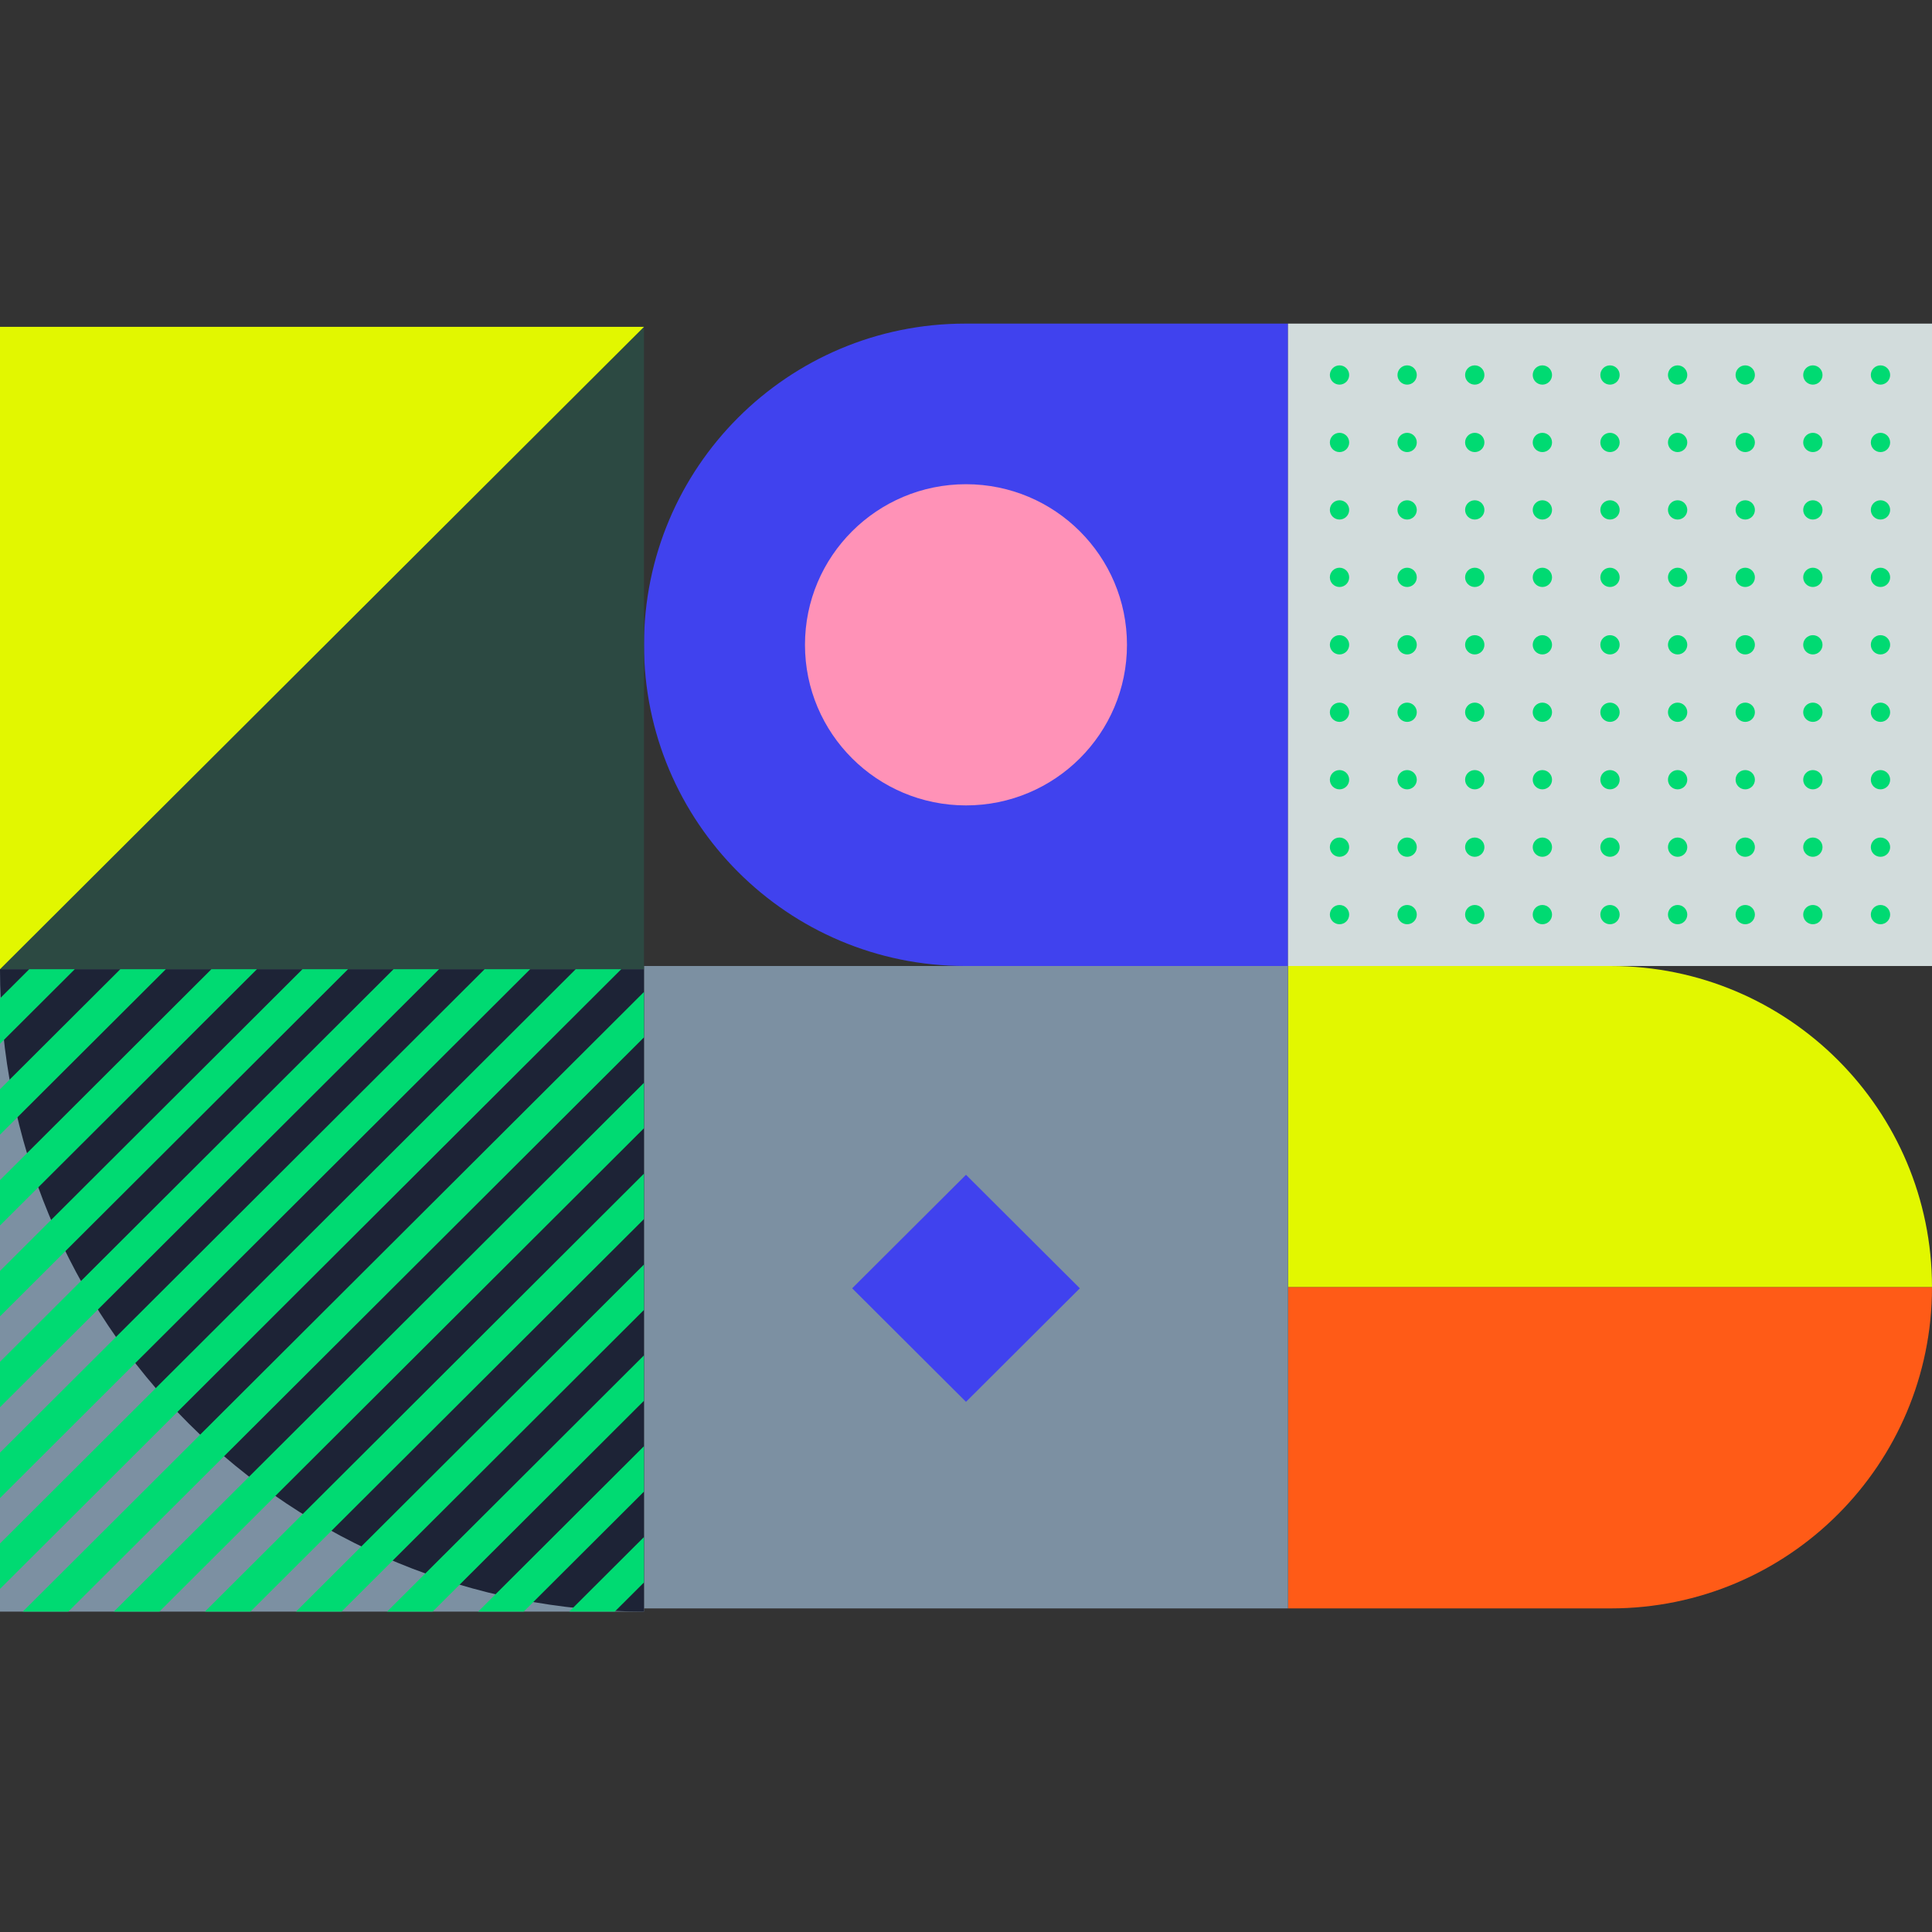 <svg width="400" height="400" viewBox="0 0 400 400" fill="none" xmlns="http://www.w3.org/2000/svg">
<rect x="0" y="0" width="400" height="400" fill="#333333" stroke="none"/>
<path d="M266.667 266.501V200.001H333.499C370.227 200.001 400 229.774 400 266.501V266.501H266.667Z" fill="#E2F700"/>
<path d="M266.667 333.002V266.501H400V266.501C400 303.228 370.227 333.002 333.499 333.002H266.667Z" fill="#FF5B17"/>
<rect width="133.001" height="133.333" transform="matrix(0 -1 -1 0 266.667 333.002)" fill="#7C90A2"/>
<rect width="33.292" height="33.292" transform="matrix(-0.708 0.706 0.708 0.706 200 243.226)" fill="#4042EE"/>
<path d="M266.667 67V200.001H199.834C163.106 200.001 133.333 170.228 133.333 133.5V133.5C133.333 96.773 163.106 67 199.834 67H266.667Z" fill="#4042EE"/>
<ellipse cx="33.333" cy="33.25" rx="33.333" ry="33.25" transform="matrix(1 0 0 -1 166.662 166.751)" fill="#FF92B7"/>
<rect width="133.001" height="133.333" transform="matrix(0 1 1 0 266.667 67)" fill="#D2DCDC"/>
<ellipse cx="277.333" cy="77.64" rx="2" ry="1.995" fill="#00DA72"/>
<ellipse cx="291.333" cy="77.64" rx="2" ry="1.995" fill="#00DA72"/>
<ellipse cx="305.333" cy="77.64" rx="2" ry="1.995" fill="#00DA72"/>
<ellipse cx="319.333" cy="77.64" rx="2" ry="1.995" fill="#00DA72"/>
<ellipse cx="333.333" cy="77.64" rx="2" ry="1.995" fill="#00DA72"/>
<ellipse cx="347.333" cy="77.64" rx="2" ry="1.995" fill="#00DA72"/>
<ellipse cx="361.333" cy="77.64" rx="2" ry="1.995" fill="#00DA72"/>
<ellipse cx="375.333" cy="77.64" rx="2" ry="1.995" fill="#00DA72"/>
<ellipse cx="389.333" cy="77.64" rx="2" ry="1.995" fill="#00DA72"/>
<ellipse cx="277.333" cy="91.605" rx="2" ry="1.995" fill="#00DA72"/>
<ellipse cx="291.333" cy="91.605" rx="2" ry="1.995" fill="#00DA72"/>
<ellipse cx="305.333" cy="91.605" rx="2" ry="1.995" fill="#00DA72"/>
<ellipse cx="319.333" cy="91.605" rx="2" ry="1.995" fill="#00DA72"/>
<ellipse cx="333.333" cy="91.605" rx="2" ry="1.995" fill="#00DA72"/>
<ellipse cx="347.333" cy="91.605" rx="2" ry="1.995" fill="#00DA72"/>
<ellipse cx="361.333" cy="91.605" rx="2" ry="1.995" fill="#00DA72"/>
<ellipse cx="375.333" cy="91.605" rx="2" ry="1.995" fill="#00DA72"/>
<ellipse cx="389.333" cy="91.605" rx="2" ry="1.995" fill="#00DA72"/>
<ellipse cx="277.333" cy="105.57" rx="2" ry="1.995" fill="#00DA72"/>
<ellipse cx="291.333" cy="105.57" rx="2" ry="1.995" fill="#00DA72"/>
<ellipse cx="305.333" cy="105.57" rx="2" ry="1.995" fill="#00DA72"/>
<ellipse cx="319.333" cy="105.57" rx="2" ry="1.995" fill="#00DA72"/>
<ellipse cx="333.333" cy="105.57" rx="2" ry="1.995" fill="#00DA72"/>
<ellipse cx="347.333" cy="105.57" rx="2" ry="1.995" fill="#00DA72"/>
<ellipse cx="361.333" cy="105.57" rx="2" ry="1.995" fill="#00DA72"/>
<ellipse cx="375.333" cy="105.57" rx="2" ry="1.995" fill="#00DA72"/>
<ellipse cx="389.333" cy="105.57" rx="2" ry="1.995" fill="#00DA72"/>
<ellipse cx="277.333" cy="119.535" rx="2" ry="1.995" fill="#00DA72"/>
<ellipse cx="291.333" cy="119.535" rx="2" ry="1.995" fill="#00DA72"/>
<ellipse cx="305.333" cy="119.535" rx="2" ry="1.995" fill="#00DA72"/>
<ellipse cx="319.333" cy="119.535" rx="2" ry="1.995" fill="#00DA72"/>
<ellipse cx="333.333" cy="119.535" rx="2" ry="1.995" fill="#00DA72"/>
<ellipse cx="347.333" cy="119.535" rx="2" ry="1.995" fill="#00DA72"/>
<ellipse cx="361.333" cy="119.535" rx="2" ry="1.995" fill="#00DA72"/>
<ellipse cx="375.333" cy="119.535" rx="2" ry="1.995" fill="#00DA72"/>
<ellipse cx="389.333" cy="119.535" rx="2" ry="1.995" fill="#00DA72"/>
<ellipse cx="277.333" cy="133.5" rx="2" ry="1.995" fill="#00DA72"/>
<ellipse cx="291.333" cy="133.5" rx="2" ry="1.995" fill="#00DA72"/>
<ellipse cx="305.333" cy="133.5" rx="2" ry="1.995" fill="#00DA72"/>
<ellipse cx="319.333" cy="133.5" rx="2" ry="1.995" fill="#00DA72"/>
<ellipse cx="333.333" cy="133.5" rx="2" ry="1.995" fill="#00DA72"/>
<ellipse cx="347.333" cy="133.5" rx="2" ry="1.995" fill="#00DA72"/>
<ellipse cx="361.333" cy="133.5" rx="2" ry="1.995" fill="#00DA72"/>
<ellipse cx="375.333" cy="133.5" rx="2" ry="1.995" fill="#00DA72"/>
<ellipse cx="389.333" cy="133.5" rx="2" ry="1.995" fill="#00DA72"/>
<ellipse cx="277.333" cy="147.465" rx="2" ry="1.995" fill="#00DA72"/>
<ellipse cx="291.333" cy="147.465" rx="2" ry="1.995" fill="#00DA72"/>
<ellipse cx="305.333" cy="147.465" rx="2" ry="1.995" fill="#00DA72"/>
<ellipse cx="319.333" cy="147.465" rx="2" ry="1.995" fill="#00DA72"/>
<ellipse cx="333.333" cy="147.465" rx="2" ry="1.995" fill="#00DA72"/>
<ellipse cx="347.333" cy="147.465" rx="2" ry="1.995" fill="#00DA72"/>
<ellipse cx="361.333" cy="147.465" rx="2" ry="1.995" fill="#00DA72"/>
<ellipse cx="375.333" cy="147.465" rx="2" ry="1.995" fill="#00DA72"/>
<ellipse cx="389.333" cy="147.465" rx="2" ry="1.995" fill="#00DA72"/>
<ellipse cx="277.333" cy="161.431" rx="2" ry="1.995" fill="#00DA72"/>
<ellipse cx="291.333" cy="161.431" rx="2" ry="1.995" fill="#00DA72"/>
<ellipse cx="305.333" cy="161.431" rx="2" ry="1.995" fill="#00DA72"/>
<ellipse cx="319.333" cy="161.431" rx="2" ry="1.995" fill="#00DA72"/>
<ellipse cx="333.333" cy="161.431" rx="2" ry="1.995" fill="#00DA72"/>
<ellipse cx="347.333" cy="161.431" rx="2" ry="1.995" fill="#00DA72"/>
<ellipse cx="361.333" cy="161.431" rx="2" ry="1.995" fill="#00DA72"/>
<ellipse cx="375.333" cy="161.431" rx="2" ry="1.995" fill="#00DA72"/>
<ellipse cx="389.333" cy="161.431" rx="2" ry="1.995" fill="#00DA72"/>
<ellipse cx="277.333" cy="175.396" rx="2" ry="1.995" fill="#00DA72"/>
<ellipse cx="291.333" cy="175.396" rx="2" ry="1.995" fill="#00DA72"/>
<ellipse cx="305.333" cy="175.396" rx="2" ry="1.995" fill="#00DA72"/>
<ellipse cx="319.333" cy="175.396" rx="2" ry="1.995" fill="#00DA72"/>
<ellipse cx="333.333" cy="175.396" rx="2" ry="1.995" fill="#00DA72"/>
<ellipse cx="347.333" cy="175.396" rx="2" ry="1.995" fill="#00DA72"/>
<ellipse cx="361.333" cy="175.396" rx="2" ry="1.995" fill="#00DA72"/>
<ellipse cx="375.333" cy="175.396" rx="2" ry="1.995" fill="#00DA72"/>
<ellipse cx="389.333" cy="175.396" rx="2" ry="1.995" fill="#00DA72"/>
<ellipse cx="277.333" cy="189.361" rx="2" ry="1.995" fill="#00DA72"/>
<ellipse cx="291.333" cy="189.361" rx="2" ry="1.995" fill="#00DA72"/>
<ellipse cx="305.333" cy="189.361" rx="2" ry="1.995" fill="#00DA72"/>
<ellipse cx="319.333" cy="189.361" rx="2" ry="1.995" fill="#00DA72"/>
<ellipse cx="333.333" cy="189.361" rx="2" ry="1.995" fill="#00DA72"/>
<ellipse cx="347.333" cy="189.361" rx="2" ry="1.995" fill="#00DA72"/>
<ellipse cx="361.333" cy="189.361" rx="2" ry="1.995" fill="#00DA72"/>
<ellipse cx="375.333" cy="189.361" rx="2" ry="1.995" fill="#00DA72"/>
<ellipse cx="389.333" cy="189.361" rx="2" ry="1.995" fill="#00DA72"/>
<rect x="133.333" y="67.665" width="133.001" height="133.333" transform="rotate(90 133.333 67.665)" fill="#2C4942"/>
<path d="M0 67.665V200.666L133.333 67.665L0 67.665Z" fill="#E2F700"/>
<rect width="133.001" height="133.333" transform="matrix(0 1 1 0 0 200.666)" fill="#7C90A2"/>
<path d="M0 200.666C0 218.132 3.449 235.427 10.149 251.563C16.85 267.699 26.671 282.361 39.053 294.712C51.434 307.062 66.132 316.859 82.309 323.543C98.486 330.226 115.824 333.667 133.333 333.667L133.333 200.666H0Z" fill="#1D2336"/>
<path fill-rule="evenodd" clip-rule="evenodd" d="M119.191 200.666H128.62L0 328.965V319.56L119.191 200.666ZM14.142 333.667H4.714L133.333 205.368V214.773L14.142 333.667ZM23.57 333.667H32.998L133.333 233.582V224.177L23.57 333.667ZM51.855 333.667H42.427L133.333 242.987V252.391L51.855 333.667ZM61.283 333.667H70.711L133.333 271.2V261.796L61.283 333.667ZM89.567 333.667H80.139L133.333 280.605V290.009L89.567 333.667ZM98.995 333.667H108.423L133.333 308.819V299.414L98.995 333.667ZM127.279 333.667H117.851L133.333 318.223V327.628L127.279 333.667ZM109.763 200.666H100.335L0 300.751V310.155L109.763 200.666ZM81.479 200.666H90.907L0 291.346V281.941L81.479 200.666ZM72.051 200.666H62.623L0 263.132V272.537L72.051 200.666ZM43.767 200.666H53.195L0 253.728V244.323L43.767 200.666ZM34.339 200.666H24.91L0 225.514V234.919L34.339 200.666ZM6.054 200.666H15.482L0 216.11V206.705L6.054 200.666Z" fill="#00DA72"/>
</svg>
